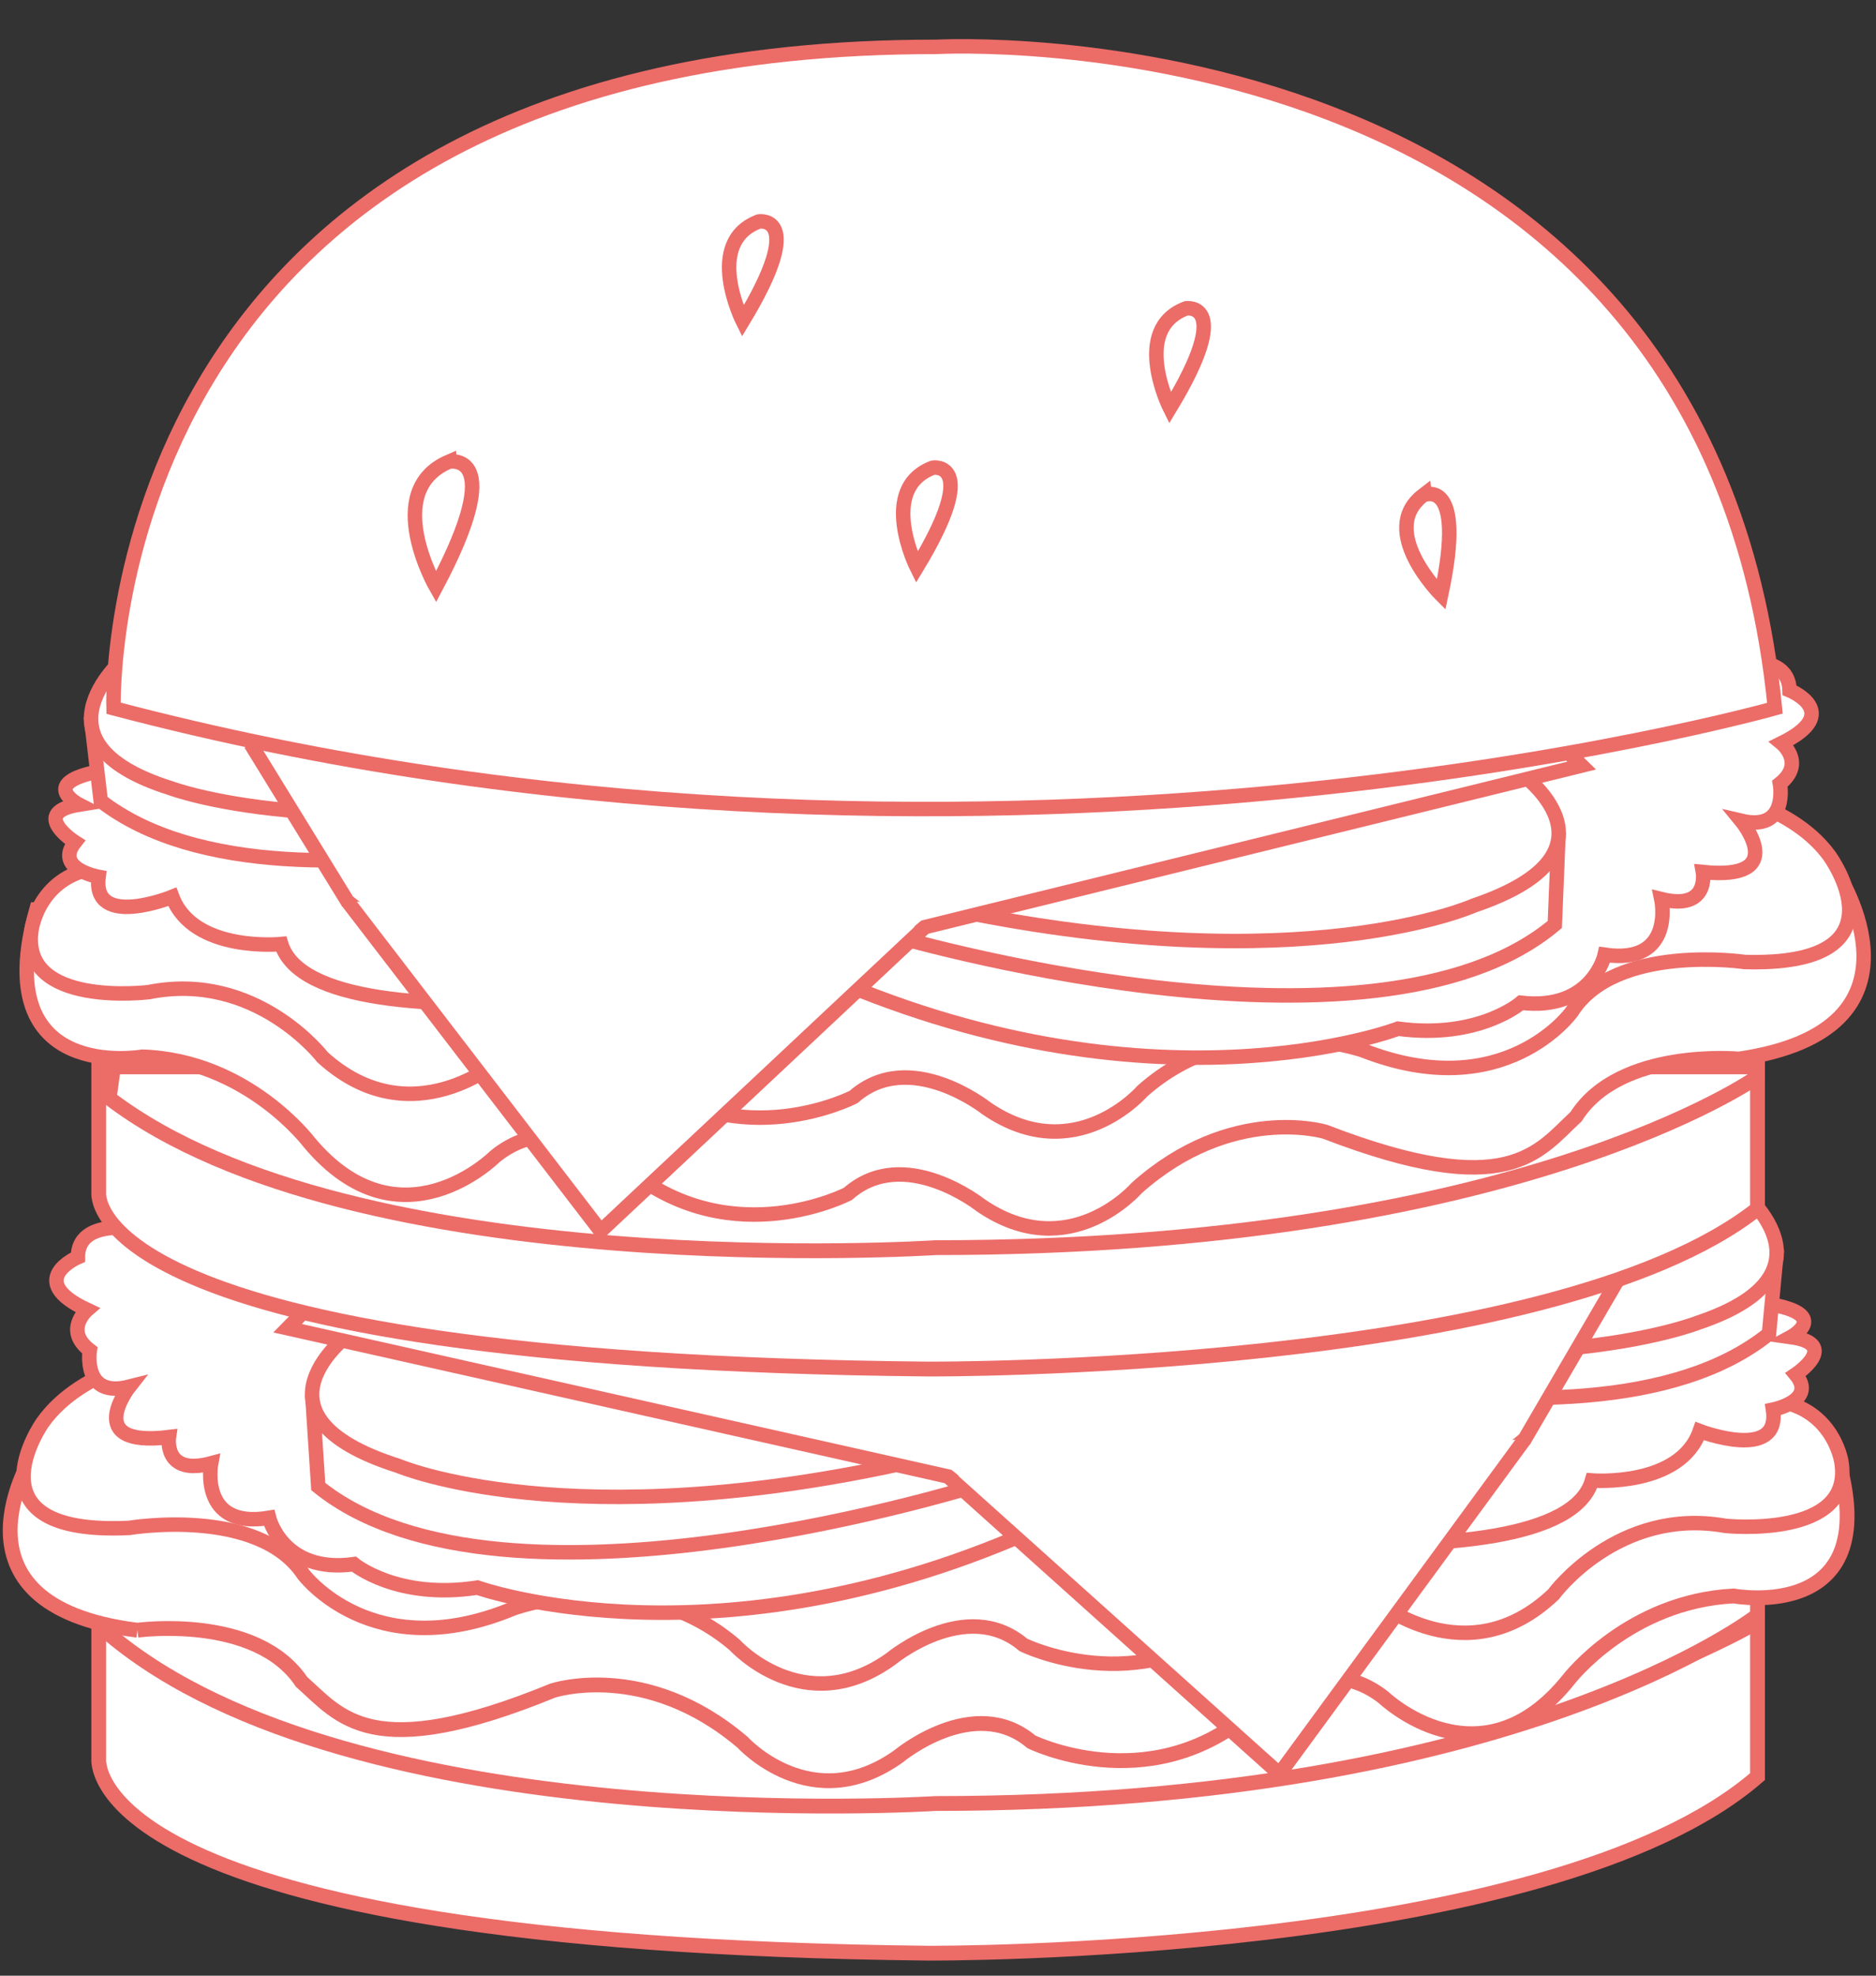 <?xml version="1.0" encoding="utf-8"?>
<!-- Generator: Adobe Illustrator 16.0.0, SVG Export Plug-In . SVG Version: 6.00 Build 0)  -->
<!DOCTYPE svg PUBLIC "-//W3C//DTD SVG 1.1//EN" "http://www.w3.org/Graphics/SVG/1.1/DTD/svg11.dtd">
<svg version="1.1" id="Layer_1" xmlns="http://www.w3.org/2000/svg" xmlns:xlink="http://www.w3.org/1999/xlink" x="0px" y="0px"
	 width="380px" height="400px" viewBox="0 0 380 400" enable-background="new 0 0 380 400" xml:space="preserve">
<rect x="0" y="0" width="380" height="400" fill="#333333" stroke="none"/>
<path fill="#FFFFFF" stroke="#EC6C68" stroke-width="3" stroke-miterlimit="10" d="M20,328.346v27.679
	c0,0-4.549,37.586,167.994,39.418c0,0,126.006,0.767,168.006-35.749v-31.348c0,0-57.426,35.016-168.006,35.013
	C187.994,363.358,53,360.43,20,328.346z"/>
<path fill="#FFFFFF" stroke="#EC6C68" stroke-width="3" stroke-miterlimit="10" d="M356,323v4.025c0,0-48.464,38.117-166.508,38.117
	c0,0-117.699,7.518-167.377-34.266L22.988,323H356z"/>
<path fill="#FFFFFF" stroke="#EC6C68" stroke-width="3" stroke-miterlimit="10" d="M27.824,330.055c0,0,24.048-3.312,33.262,10.463
	c7.81,6.898,13.992,16.872,50.88,1.765c0,0,18.83-6.264,38.459,10.476c0,0,14.023,15.444,31.65,2.784
	c0,0,15.224-12.688,26.845-2.889c0,0,23.233,11.458,43.771-5.362c0,0,13.92-14.262,27.536-3.648c0,0,19.604,18.778,37.528-3.619
	c0,0,12.122-15.795,33.387-16.906c0,0,31.618,5.883,20.718-29.117H6.971C6.971,294-13.061,324.941,27.824,330.055"/>
<path fill="#FFFFFF" stroke="#EC6C68" stroke-width="2.932" stroke-miterlimit="10" d="M34.214,274.228
	c0,0-17.627,2.448-25.641,13.881c0,0-16.024,22.864,17.619,21.232c0,0,26.051-4.387,35.265,9.389c0,0,14.022,18.78,42.467,6.94
	c0,0,25.24-9.388,44.871,7.352c0,0,14.022,15.513,31.649,2.856c0,0,15.225-12.655,26.843-2.856c0,0,23.234,11.476,43.774-5.345
	c0,0,13.917-14.252,27.536-3.642c0,0,18.429,15.517,36.06-1.223c0,0,13.019-17.778,34.854-13.882c0,0,26.082,2.712,23.479-12.961
	c0,0-1.846-12.56-16.269-12.56"/>
<path fill="#FFFFFF" stroke="#EC6C68" stroke-width="2.932" stroke-miterlimit="10" d="M107.128,273.803L31.81,249.517
	c0,0-16.025-4.249-16.025,5.009c0,0-10.949,4.678,1.87,10.668c0,0-4.807,4.106,0.534,8.189c0,0-1.602,9.812,8.013,7.364
	c0,0-9.749,12.391,8.012,10.214c0,0-1.203,7.929,8.547,5.309c0,0-2.537,13.416,11.737,11.033c0,0,2.767,11.361,17.19,9.377
	c0,0,8.725,7.276,25.017,4.745c0,0,50.485,18.136,118.06-14.122c0,0,100.891,16.123,107.705-7.56c0,0,17.827,1.432,21.83-10.002
	c0,0,16.427,6.274,14.827-4.344c0,0,9.014-1.811,4.604-7.118c0,0,9.214-6.15-1-7.576c0,0,7.812-4.215-3.203-6.46l-5.413-3.557"/>
<path fill="#FFFFFF" stroke="#EC6C68" stroke-width="2.932" stroke-miterlimit="10" d="M199.632,300.224
	c0,0-97.525,31.137-135.169,0.745l-1.12-17.135l96.406-1.442L199.632,300.224z"/>
<path fill="#FFFFFF" stroke="#EC6C68" stroke-width="2.932" stroke-miterlimit="10" d="M70.942,269.938
	c0,0-22.706,16.565,9.745,26.85c0,0,34.724,14.84,104.965-1.109"/>
<path fill="#FFFFFF" stroke="#EC6C68" stroke-width="2.932" stroke-miterlimit="10" d="M223.482,267.971
	c0,0,97.195,32.454,134.843,2.062l1.449-15.52l-96.405-4.375L223.482,267.971z"/>
<path fill="#FFFFFF" stroke="#EC6C68" stroke-width="2.932" stroke-miterlimit="10" d="M352.175,240.616
	c0,0,21.904,17.058-8.144,27.154c0,0-36.324,14.535-106.565-1.415"/>
<polyline fill="#FFFFFF" stroke="#EC6C68" stroke-width="2.932" stroke-miterlimit="10" points="61.457,265.652 58.251,268.919 
	192.061,298.943 246.347,342.819 308.846,291.376 327.676,259.121 "/>
<polyline fill="#FFFFFF" stroke="#EC6C68" stroke-width="2.932" stroke-miterlimit="10" points="192.061,298.943 259.166,359.152 
	308.846,291.376 "/>
<path fill="#FFFFFF" stroke="#EC6C68" stroke-width="2.932" stroke-miterlimit="10" d="M23.47,318.602"/>
<path fill="#FFFFFF" stroke="#EC6C68" stroke-width="3" stroke-miterlimit="10" d="M20,216.265v25.132
	c0,0-4.549,34.12,167.994,35.782c0,0,126.006,0.7,168.006-32.453v-28.461c0,0-57.426,31.789-168.006,31.789
	C187.994,248.054,53,245.391,20,216.265z"/>
<path fill="#FFFFFF" stroke="#EC6C68" stroke-width="3" stroke-miterlimit="10" d="M356,216v1.999c0,0-48.464,34.604-166.508,34.604
	c0,0-117.699,7.651-167.377-30.282L22.988,216H356z"/>
<path fill="#FFFFFF" stroke="#EC6C68" stroke-width="2.932" stroke-miterlimit="10" d="M352.237,214.377
	c0,0-24.11-2.259-32.988,11.697c-7.643,7.056-13.578,17.433-50.819,3.07c0,0-18.973-5.745-38.193,11.39
	c0,0-13.647,15.791-31.575,3.493c0,0-15.525-12.347-26.907-2.316c0,0-22.954,11.938-43.891-4.463c0,0-14.257-13.969-27.62-3.082
	c0,0-19.144,19.167-37.601-2.863c0,0-12.53-16.676-33.813-17.363c0,0-31.494,5.574-21.443-29.82l364.803-7.339
	C372.189,176.78,392.99,208.441,352.237,214.377"/>
<path fill="#FFFFFF" stroke="#EC6C68" stroke-width="2.932" stroke-miterlimit="10" d="M344.535,159.825
	c0,0,17.681,2.094,25.968,13.363c0,0,16.57,22.537-17.105,21.58c0,0-26.148-3.861-35.027,10.098c0,0-13.567,19.056-42.292,7.791
	c0,0-25.459-8.879-44.685,8.252c0,0-13.646,15.796-31.572,3.494c0,0-15.524-12.348-26.906-2.319c0,0-22.954,11.942-43.89-4.459
	c0,0-14.258-13.97-27.621-3.086c0,0-18.05,15.883-36.077-0.499c0,0-13.443-17.512-35.179-13.177c0,0-26.012,3.233-23.785-12.489
	c0,0,1.541-12.591,15.961-12.88"/>
<path fill="#FFFFFF" stroke="#EC6C68" stroke-width="2.932" stroke-miterlimit="10" d="M271.628,160.868l74.718-25.795
	c0,0,15.92-4.572,16.141,4.683c0,0,11.06,4.459-1.613,10.704c0,0,4.901,4.012-0.337,8.201c0,0,1.838,9.776-7.835,7.521
	c0,0,10.045,12.192-7.766,10.373c0,0,1.395,7.905-8.419,5.481c0,0,2.862,13.36-11.467,11.264c0,0-2.494,11.414-16.96,9.722
	c0,0-8.547,7.448-24.896,5.249c0,0-50.037,19.145-118.371-11.747c0,0-100.481,18.15-107.858-5.389c0,0-17.792,1.789-22.071-9.562
	c0,0-16.271,6.604-14.924-4.043c0,0-9.055-1.629-4.777-7.025c0,0-9.361-5.961,0.82-7.597c0,0-7.913-4.054,3.048-6.521l5.323-3.663"
	/>
<path fill="#FFFFFF" stroke="#EC6C68" stroke-width="2.932" stroke-miterlimit="10" d="M179.781,189.144
	c0,0,98.25,29.166,135.158-1.974l0.704-17.154l-96.415,0.497L179.781,189.144z"/>
<path fill="#FFFFFF" stroke="#EC6C68" stroke-width="2.932" stroke-miterlimit="10" d="M307.713,156.275
	c0,0,23.098,16.102-9.099,27.039c0,0-34.356,15.533-104.967,1.002"/>
<path fill="#FFFFFF" stroke="#EC6C68" stroke-width="2.932" stroke-miterlimit="10" d="M155.159,157.379
	c0,0-96.39,34.397-134.757,4.772l-1.824-15.486l96.275-6.313L155.159,157.379z"/>
<path fill="#FFFFFF" stroke="#EC6C68" stroke-width="2.932" stroke-miterlimit="10" d="M25.841,132.618
	c0,0-21.488,17.492,8.794,26.983c0,0,36.667,13.799,106.507-3.557"/>
<polyline fill="#FFFFFF" stroke="#EC6C68" stroke-width="2.932" stroke-miterlimit="10" points="317.093,151.8 320.374,155.001 
	187.317,187.711 134.099,232.666 70.381,182.492 50.781,150.625 "/>
<polyline fill="#FFFFFF" stroke="#EC6C68" stroke-width="2.932" stroke-miterlimit="10" points="187.317,187.711 121.674,249.25 
	70.381,182.492 "/>
<path fill="#FFFFFF" stroke="#EC6C68" stroke-width="2.932" stroke-miterlimit="10" d="M22.995,143.388
	c0,0-4.417-134.004,166.659-133.898c0,0,155.979-8.796,169.871,133.898C359.525,143.388,197.135,189.323,22.995,143.388z"/>
<path fill="#FFFFFF" stroke="#EC6C68" stroke-width="2.932" stroke-miterlimit="10" d="M88.304,118.837
	c0,0-11.153-19.422,2.609-25.36C90.913,93.478,103.11,91.002,88.304,118.837z"/>
<path fill="#FFFFFF" stroke="#EC6C68" stroke-width="2.932" stroke-miterlimit="10" d="M150.447,65.033
	c0,0-8.011-15.985,3.284-20.195C153.731,44.837,163.61,43.338,150.447,65.033z"/>
<path fill="#FFFFFF" stroke="#EC6C68" stroke-width="2.932" stroke-miterlimit="10" d="M236.98,82.625
	c0,0-8.009-15.984,3.288-20.195C240.269,62.43,250.147,60.93,236.98,82.625z"/>
<path fill="#FFFFFF" stroke="#EC6C68" stroke-width="2.932" stroke-miterlimit="10" d="M185.702,114.879
	c0,0-8.012-15.985,3.282-20.196C188.984,94.683,198.864,93.183,185.702,114.879z"/>
<path fill="#FFFFFF" stroke="#EC6C68" stroke-width="2.932" stroke-miterlimit="10" d="M291.917,120.424
	c0,0-13-12.951-3.671-20.138C288.246,100.287,297.141,96.076,291.917,120.424z"/>
</svg>
